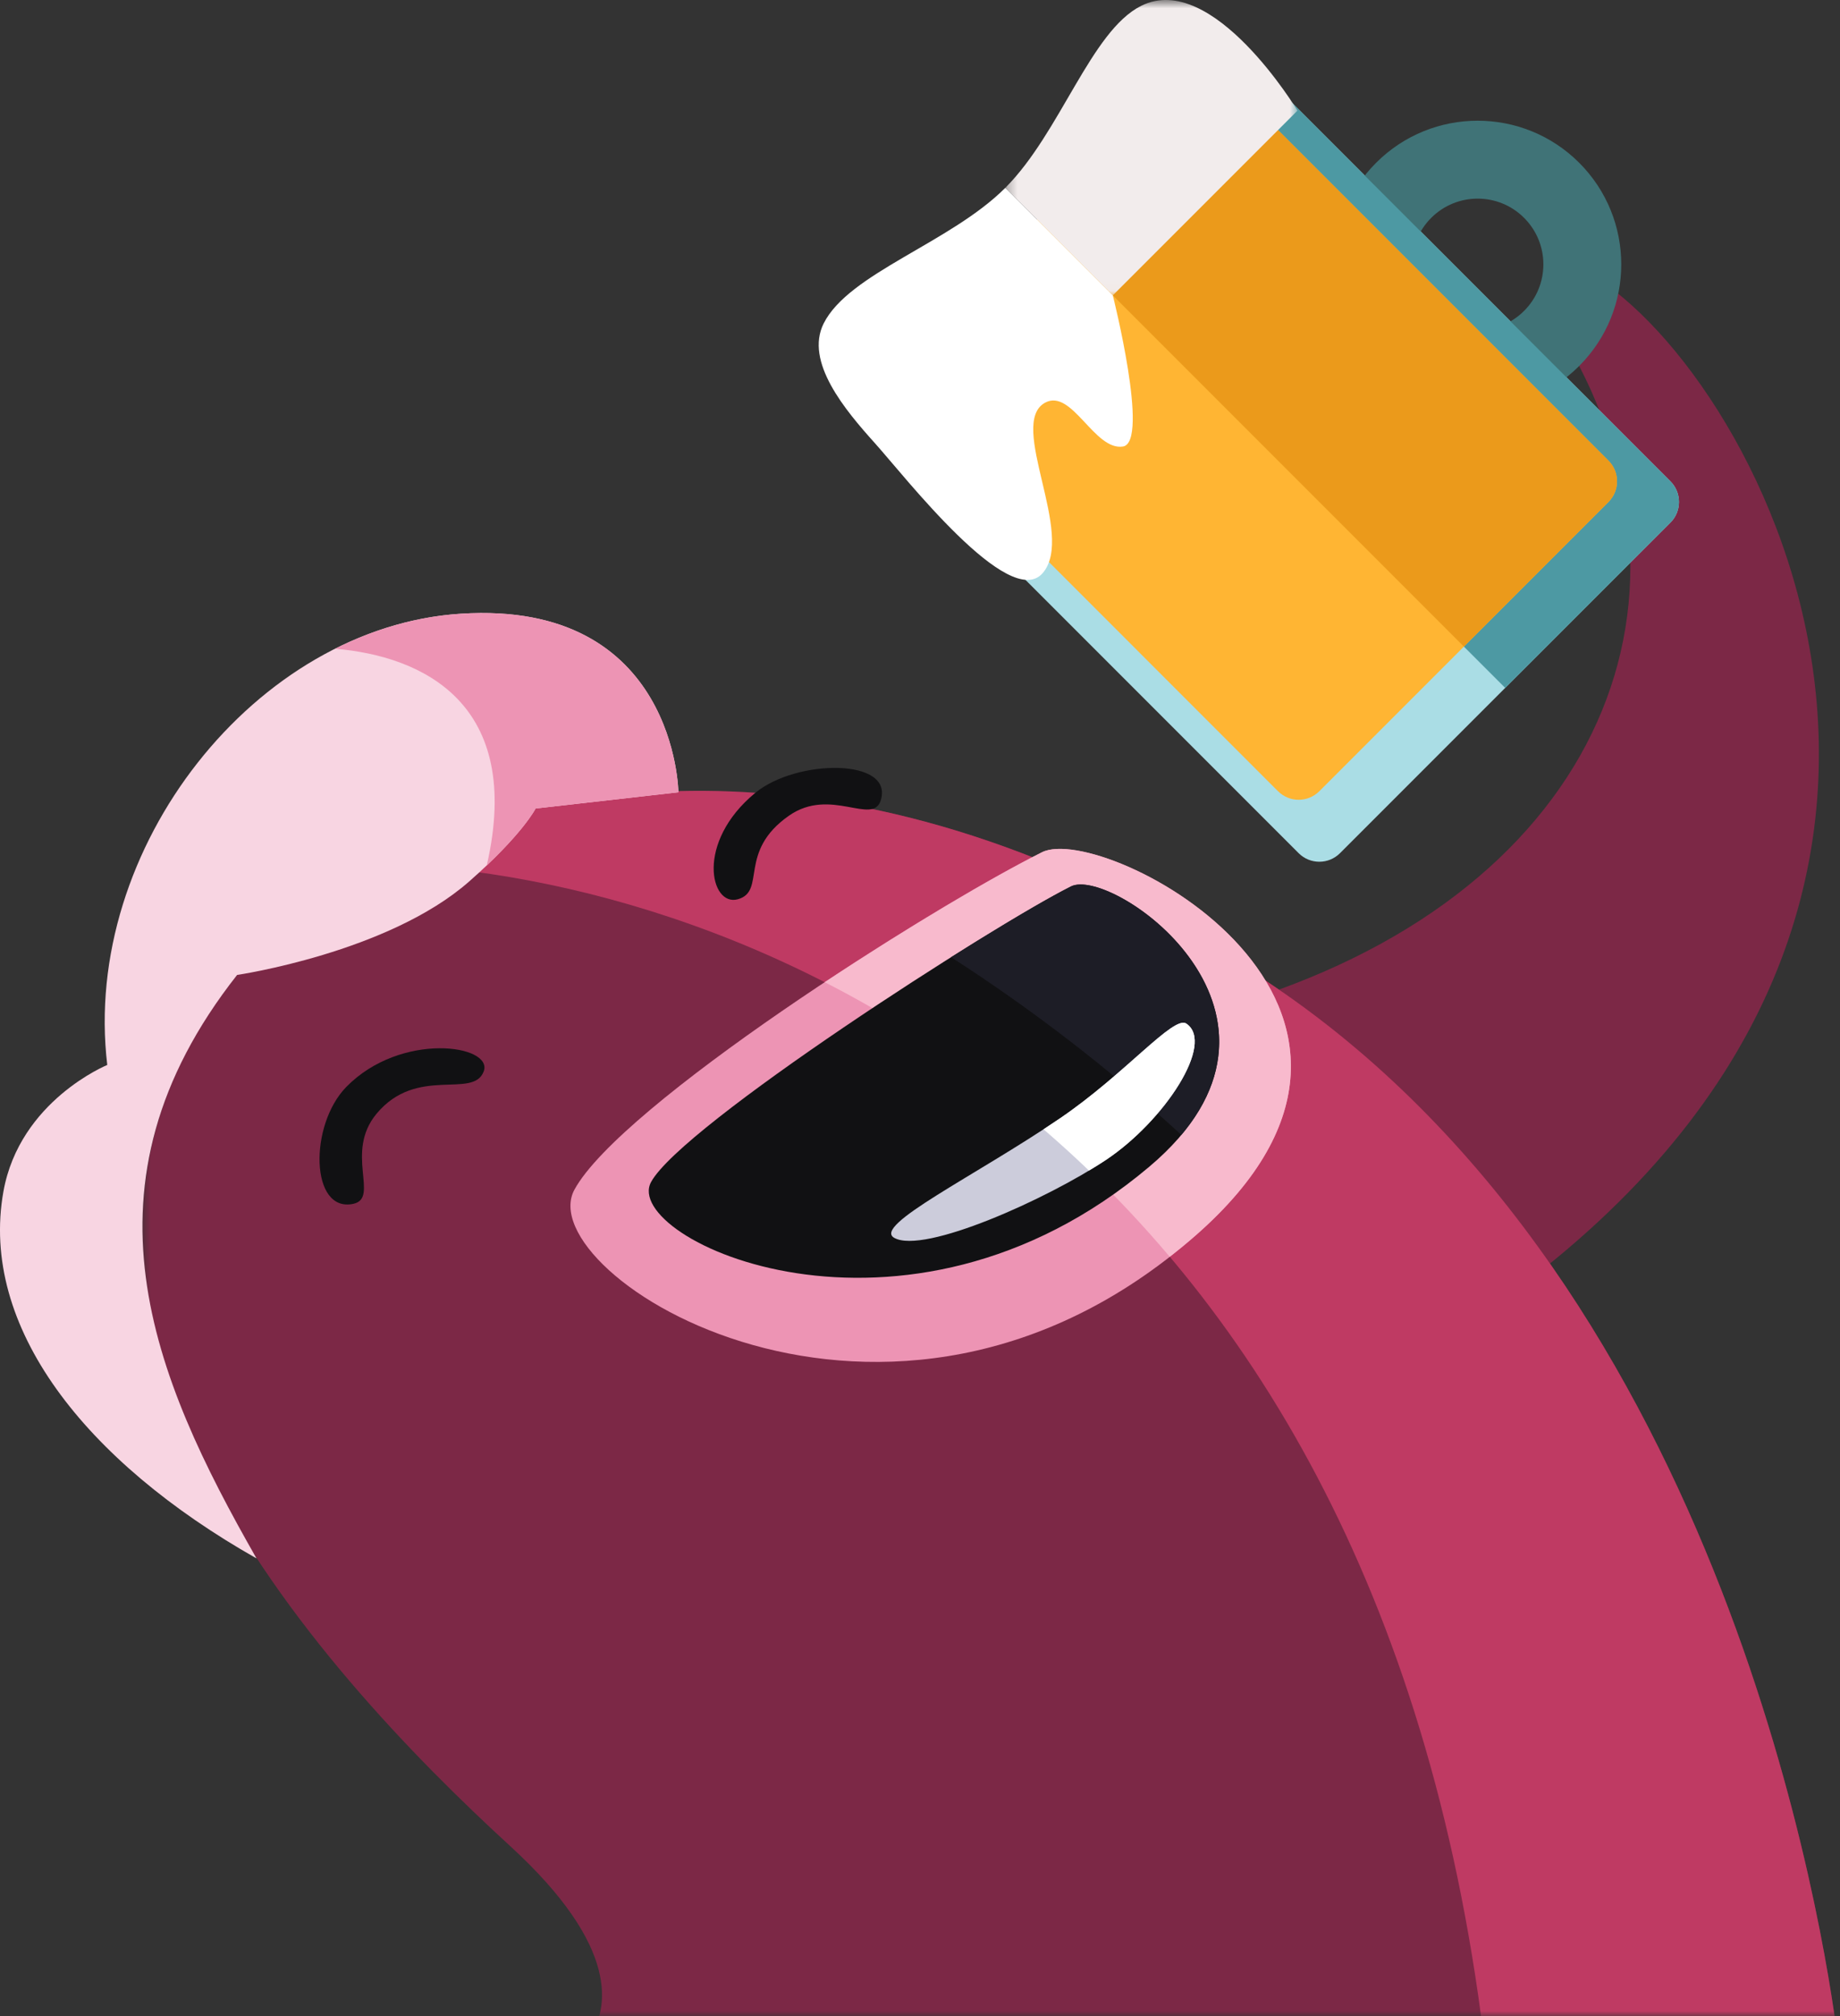 <?xml version="1.0" encoding="UTF-8"?>
<svg width="189px" height="207px" viewBox="0 0 189 207" version="1.1" xmlns="http://www.w3.org/2000/svg" xmlns:xlink="http://www.w3.org/1999/xlink">
    <rect x="0" y="0" width="189" height="207" fill="#333333" stroke="none"/>
    <!-- Generator: Sketch 40.3 (33839) - http://www.bohemiancoding.com/sketch -->
    <title>image-beer@3x</title>
    <desc>Created with Sketch.</desc>
    <defs>
        <path d="M0,5.999 C0,2.686 2.683,1.08982038e-13 5.999,1.07969627e-13 L214.001,4.44639944e-14 C217.314,4.34525234e-14 220,2.683 220,5.999 L220,214.001 C220,217.314 217.317,220 214.001,220 L5.999,220 C2.686,220 0,217.317 0,214.001 L0,5.999 Z" id="path-1"></path>
        <polygon id="path-3" points="30.272 0.655 0.263 0.655 0.263 30.981 30.272 30.981 30.272 0.655"></polygon>
        <polygon id="path-5" points="0.607 129 174.76 129 174.76 0.852 0.607 0.852 0.607 129"></polygon>
    </defs>
    <g id="Illustrations" stroke="none" stroke-width="1" fill="none" fill-rule="evenodd">
        <g id="beer" transform="translate(-15, -13)">
            <g id="image-beer">
                <mask id="mask-2" fill="white">
                    <use xlink:href="#path-1"></use>
                </mask>
                <g id="Mask" transform="translate(110, 110) scale(1, -1) translate(-110, -110) "></g>
                <g id="illustration" mask="url(#mask-2)">
                    <g transform="translate(15, 12)">
                        <path d="M122.351,105.345 C161.603,95.589 176.351,66.012 162.211,38.574 C161.351,36.012 164.201,29.684 164.201,29.684 C182.018,41.345 211.209,97.951 149.005,138.109 C83.51,180.39 122.351,105.345 122.351,105.345" id="Fill-1" fill="#7C2846"></path>
                        <path d="M171.58,50.418 C172.752,51.59 172.752,53.489 171.58,54.661 L137.639,88.602 C136.467,89.773 134.568,89.773 133.396,88.602 L93.798,49.004 C92.627,47.832 92.627,45.933 93.798,44.761 L127.739,10.82 C128.911,9.648 130.81,9.648 131.982,10.82 L171.58,50.418 Z" id="Fill-3" fill="#AADDE5"></path>
                        <path d="M156.554,32.917 C153.918,35.553 149.644,35.553 147.008,32.917 C144.372,30.281 144.372,26.007 147.008,23.371 C149.644,20.735 153.918,20.735 156.554,23.371 C159.19,26.007 159.19,30.281 156.554,32.917 M141.351,17.714 C135.591,23.474 135.591,32.814 141.351,38.574 C147.111,44.334 156.451,44.334 162.211,38.574 C167.971,32.814 167.971,23.474 162.211,17.714 C156.451,11.954 147.111,11.954 141.351,17.714" id="Fill-5" fill="#407377"></path>
                        <path d="M127.739,10.82 L110.768,27.791 L154.609,71.631 L171.58,54.661 C172.751,53.489 172.751,51.59 171.58,50.418 L131.982,10.82 C130.81,9.648 128.911,9.648 127.739,10.82" id="Fill-7" fill="#4D99A3"></path>
                        <path d="M165.216,48.297 C166.388,49.469 166.388,51.368 165.216,52.54 L135.518,82.238 C134.346,83.41 132.446,83.41 131.275,82.238 L91.677,42.64 C90.505,41.469 90.505,39.569 91.677,38.397 L121.375,8.699 C122.547,7.527 124.446,7.527 125.618,8.699 L165.216,48.297 Z" id="Fill-9" fill="#FFB533"></path>
                        <path d="M121.375,8.699 L106.526,23.548 L150.366,67.389 L165.216,52.54 C166.387,51.368 166.387,49.469 165.216,48.297 L125.618,8.699 C124.446,7.527 122.547,7.527 121.375,8.699" id="Fill-11" fill="#EB9A1B"></path>
                        <g id="Group-15" stroke-width="1" fill="none" transform="translate(103, 0.345)">
                            <mask id="mask-4" fill="white">
                                <use xlink:href="#path-3"></use>
                            </mask>
                            <g id="Clip-14"></g>
                            <path d="M30.272,12.013 L11.304,30.981 C11.304,30.981 4.469,24.147 0.263,19.941 C5.92,14.284 9.054,3.837 14.216,1.255 C21.577,-2.425 30.272,12.013 30.272,12.013" id="Fill-13" fill="#F2ECEC" mask="url(#mask-4)"></path>
                        </g>
                        <path d="M103.263,20.286 C97.606,25.943 87.184,29.052 84.603,34.214 C82.638,38.147 86.814,43.113 89.865,46.5 C92.915,49.888 103.683,63.788 107.1,59.845 C110.517,55.902 103.434,44.481 107.35,42.345 C110.1,40.845 112.415,47.317 115.35,46.845 C118.112,46.401 114.305,31.327 114.305,31.327 C114.305,31.327 107.469,24.492 103.263,20.286" id="Fill-16" fill="#FFFFFF"></path>
                        <g id="Group-20" stroke-width="1" fill="none" transform="translate(14, 81.345)">
                            <mask id="mask-6" fill="white">
                                <use xlink:href="#path-5"></use>
                            </mask>
                            <g id="Clip-19"></g>
                            <path d="M46.478,129 L174.76,129 C173.426,118.366 163.406,52.444 116.894,20.937 C66.214,-13.395 23.744,3.22 10.358,19.755 C-16.593,53.049 18.804,91.235 38.422,109.218 C49.75,119.602 48.559,125.922 46.478,129 Z" id="Fill-18" fill="#7C2846" mask="url(#mask-6)"></path>
                        </g>
                        <path d="M130.895,102.282 C92.609,76.346 59.012,79.488 39.096,89.704 C77.115,90.865 141.05,117.713 152.432,210.345 L188.761,210.345 C187.427,199.711 177.406,133.79 130.895,102.282" id="Fill-21" fill="#BF3A63"></path>
                        <path d="M107.036,88.502 C95.063,94.489 63.729,114.487 59.005,123.148 C54.28,131.81 91.288,155.431 122.784,127.873 C149.719,104.305 113.335,85.353 107.036,88.502" id="Fill-23" fill="#ED94B4"></path>
                        <path d="M107.036,88.502 C101.928,91.056 93.297,96.162 84.712,101.847 C97.112,108.184 109.418,117.331 120.153,130.042 C121.033,129.355 121.911,128.637 122.784,127.873 C149.719,104.305 113.335,85.353 107.036,88.502" id="Fill-25" fill="#F8BACD"></path>
                        <path d="M110.017,92.012 C101.981,96.03 70.049,116.548 66.878,122.361 C63.707,128.174 92.862,142.046 118.059,120.786 C136.418,105.296 114.245,89.898 110.017,92.012" id="Fill-27" fill="#111113"></path>
                        <path d="M121.347,117.523 C133.379,103.215 113.947,90.047 110.017,92.012 C107.598,93.221 103.007,95.932 97.693,99.281 C105.774,104.48 113.718,110.533 121.347,117.523" id="Fill-29" fill="#1D1D26"></path>
                        <path d="M35.572,112.6 C31.723,116.532 31.867,125.561 36.298,124.601 C39.017,124.012 35.35,119.345 38.684,115.345 C42.828,110.373 48.605,113.889 49.684,111.012 C50.712,108.272 41.179,106.872 35.572,112.6" id="Fill-31" fill="#111113"></path>
                        <path d="M77.58,82.408 C81.828,78.91 91.811,78.83 90.474,83.162 C89.654,85.821 85.319,81.767 81.048,84.745 C75.739,88.446 78.746,92.504 75.787,93.332 C72.969,94.121 71.392,87.503 77.58,82.408" id="Fill-33" fill="#111113"></path>
                        <path d="M91.851,128.095 C94.902,129.811 107.601,124.095 113.601,120.095 C119.601,116.095 124.851,108.095 121.851,106.095 C120.542,105.223 115.587,111.269 108.851,115.845 C100.146,121.759 89.596,126.827 91.851,128.095" id="Fill-35" fill="#CCCCDB"></path>
                        <path d="M121.851,106.095 C120.542,105.223 115.587,111.269 108.851,115.845 C108.303,116.217 107.748,116.586 107.189,116.951 C108.763,118.305 110.32,119.715 111.854,121.189 C112.476,120.816 113.072,120.448 113.601,120.095 C119.601,116.095 124.851,108.095 121.851,106.095" id="Fill-37" fill="#FFFFFF"></path>
                        <g id="Group-41" stroke-width="1" fill="none" transform="translate(0, 63.345)">
                            <path d="M24.358,37.756 C24.358,37.756 39.861,35.481 48.184,28.167 C53.684,23.333 55.017,20.667 55.017,20.667 L69.683,19 C69.683,19 69.468,-0.737 47.35,0.667 C26.351,2 8.351,24.667 11.018,47 C11.018,47 2.018,50.667 0.35,60 C-2.122,73.844 8.684,87.667 26.351,97.667 C15.684,79 7.351,59.333 24.358,37.756" id="Fill-39" fill="#F8D5E2"></path>
                        </g>
                        <path d="M47.351,64.012 C42.844,64.298 38.478,65.573 34.422,67.61 C43.353,68.357 53.824,73.188 50,89.856 C53.985,86.074 55.018,84.012 55.018,84.012 L69.684,82.345 C69.684,82.345 69.468,62.608 47.351,64.012" id="Fill-42" fill="#ED94B4"></path>
                    </g>
                </g>
            </g>
        </g>
    </g>
</svg>